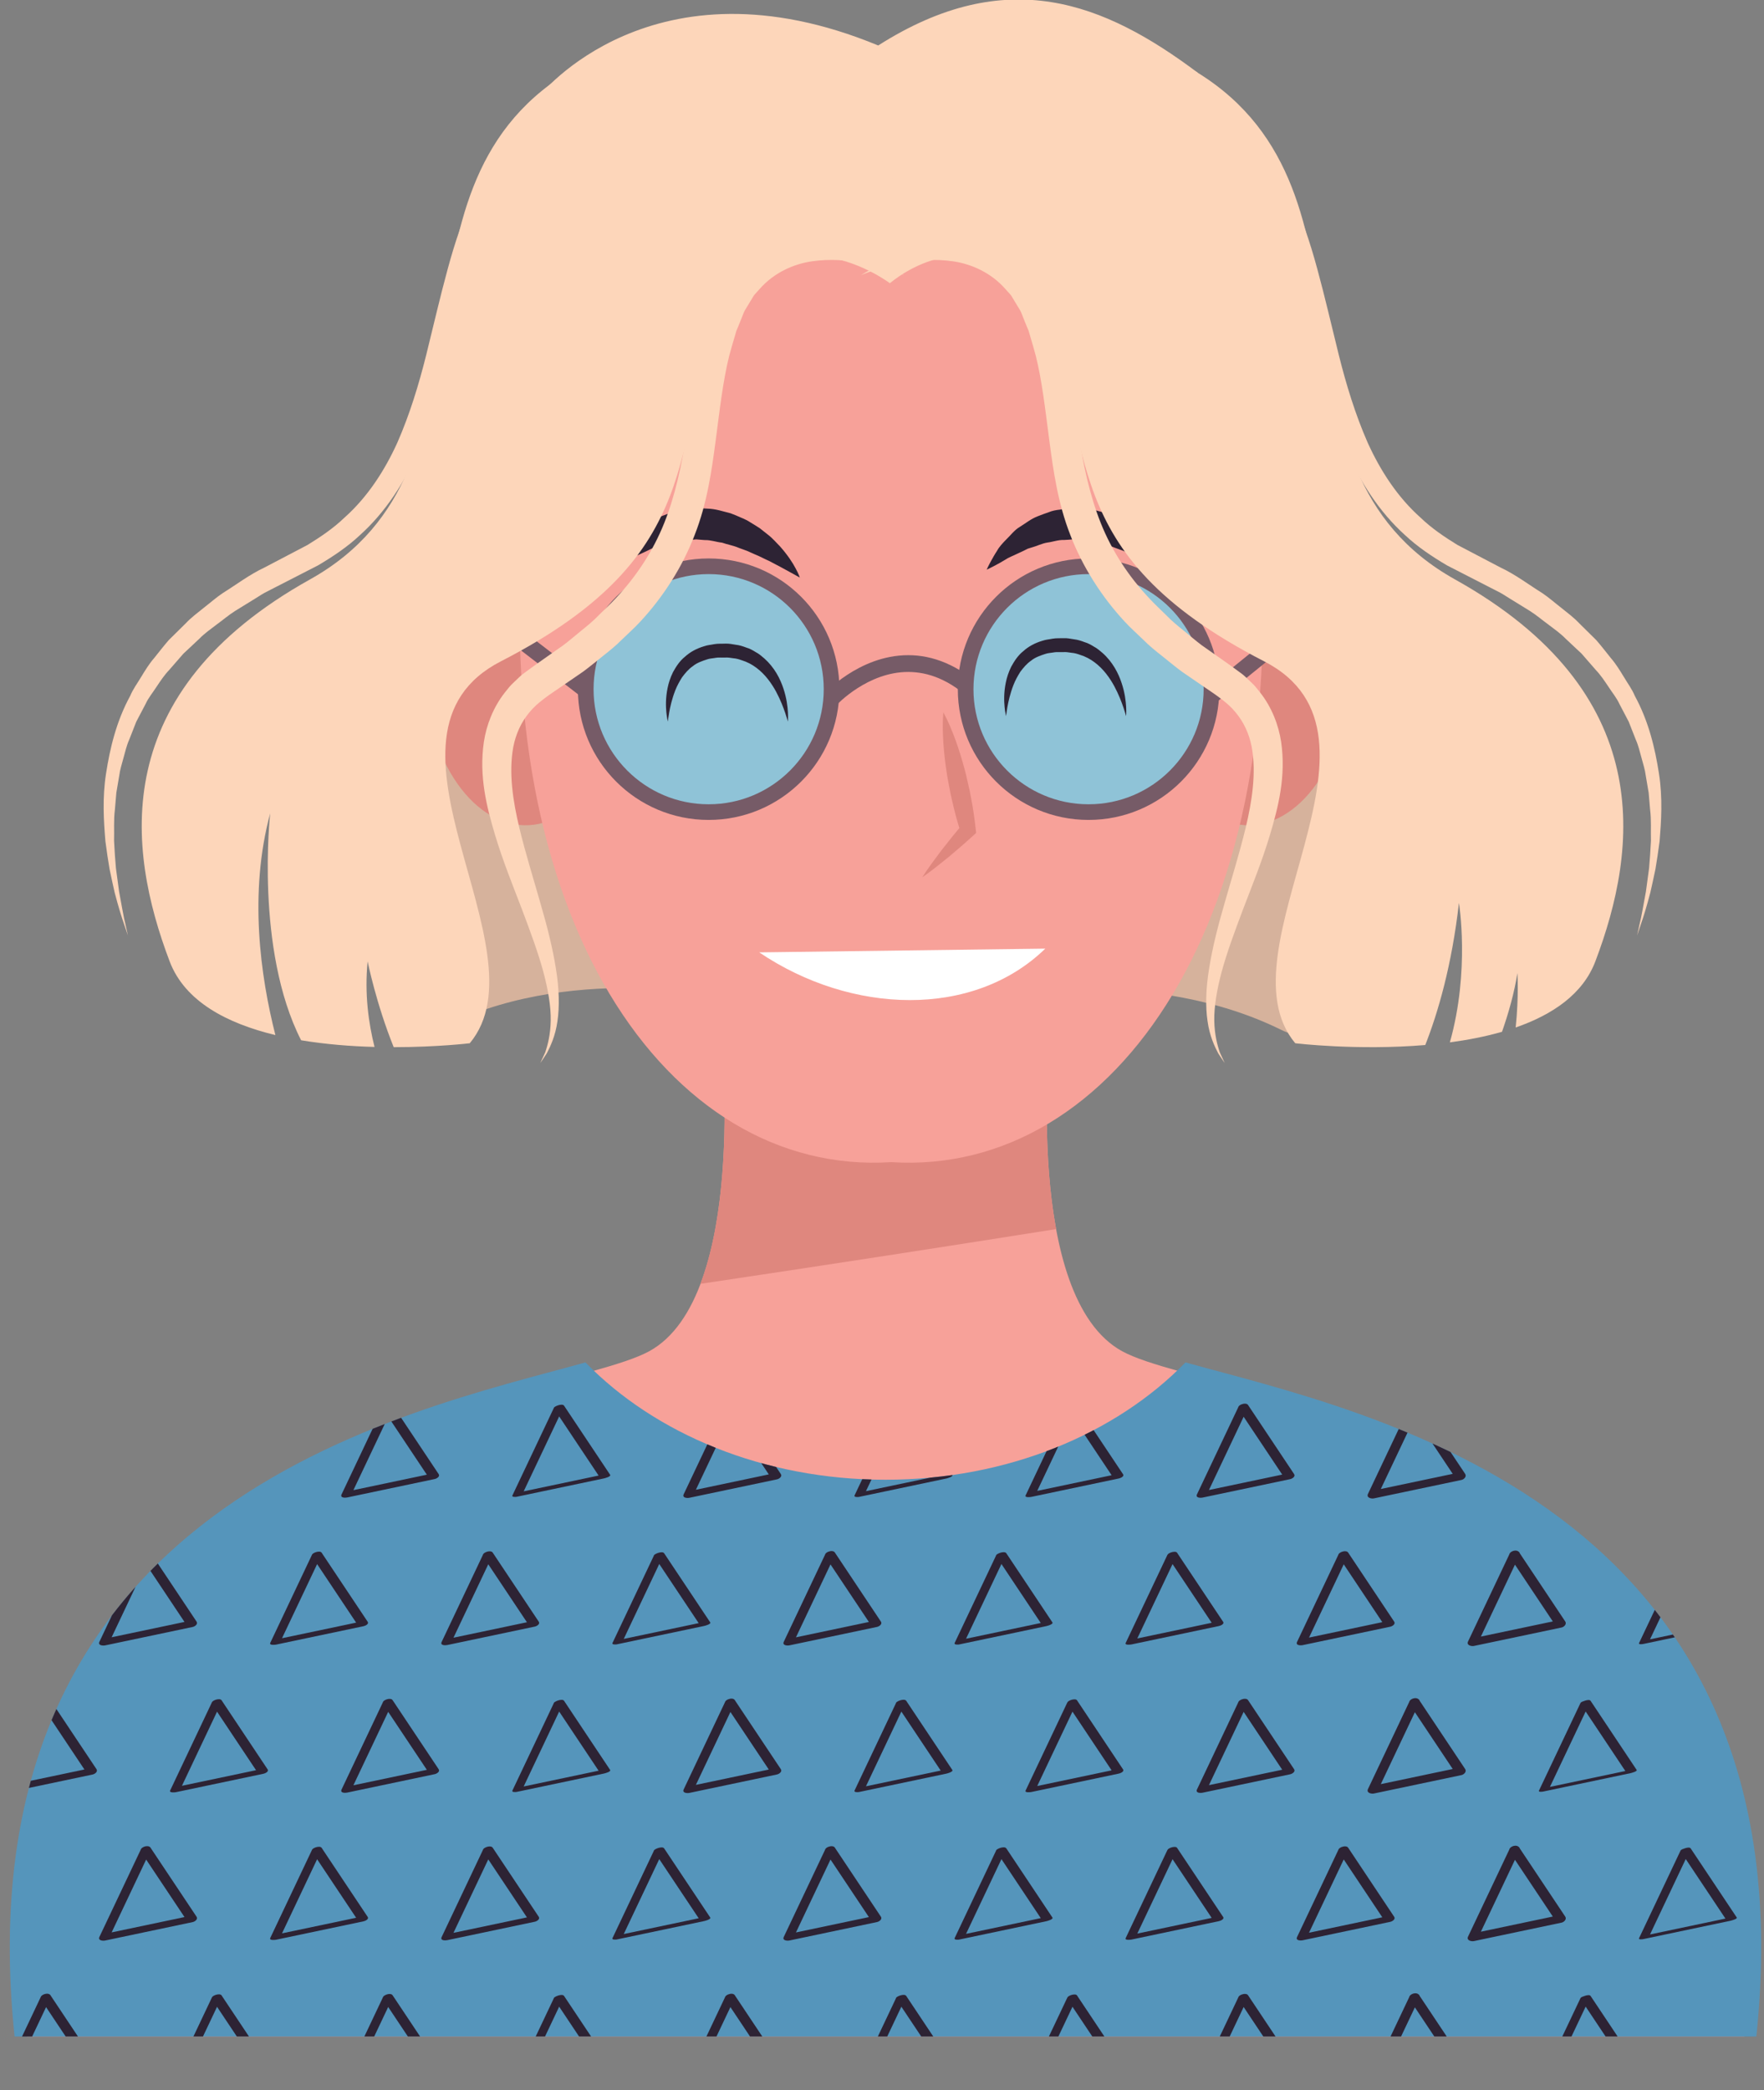 <?xml version="1.0" encoding="UTF-8" standalone="no"?>
<!DOCTYPE svg PUBLIC "-//W3C//DTD SVG 1.1//EN" "http://www.w3.org/Graphics/SVG/1.1/DTD/svg11.dtd">
<svg width="100%" height="100%" viewBox="0 0 838 993" version="1.1" xmlns="http://www.w3.org/2000/svg" xmlns:xlink="http://www.w3.org/1999/xlink" xml:space="preserve" xmlns:serif="http://www.serif.com/" style="fill-rule:evenodd;clip-rule:evenodd;stroke-linejoin:round;stroke-miterlimit:2;">
    <rect x="0" y="0" width="838" height="993" fill="#808080" stroke="none"/>
    <g transform="matrix(1.333,0,0,1.333,-2839.87,-1321.05)">
        <g transform="matrix(4.167,0,0,4.167,0,0)">
            <path d="M607.243,353.397C598.761,348.771 601.074,326.406 601.074,326.406L588.371,327.225L588.371,326.409L587.012,326.817L585.653,326.409L585.653,327.225L572.95,326.406C572.95,326.406 575.263,348.771 566.781,353.397C558.299,358.024 508.178,360.337 513.576,412L660.448,412C665.846,360.337 615.725,358.024 607.243,353.397Z" style="fill:rgb(247,161,153);fill-rule:nonzero;"/>
        </g>
        <g transform="matrix(4.167,0,0,4.167,0,0)">
            <path d="M571.169,347.628C581.315,346.116 591.455,344.555 601.588,342.947C600.163,335.236 601.074,326.406 601.074,326.406L588.371,327.225L588.371,326.409L587.012,326.817L585.653,326.409L585.653,327.225L572.95,326.406C572.95,326.406 574.289,339.401 571.169,347.628Z" style="fill:rgb(223,135,126);fill-rule:nonzero;"/>
        </g>
        <g transform="matrix(4.167,0,0,4.167,0,0)">
            <path d="M612.651,354.349C606.714,360.451 597.433,364.383 586.994,364.383C576.555,364.383 567.273,360.451 561.336,354.349C545.838,358.664 507.734,366.272 512.511,412L661.476,412C666.254,366.272 628.149,358.664 612.651,354.349Z" style="fill:rgb(85,149,187);fill-rule:nonzero;"/>
        </g>
        <g transform="matrix(4.167,0,0,4.167,0,0)">
            <clipPath id="_clip1">
                <path d="M612.652,354.349C606.714,360.451 597.433,364.383 586.994,364.383C576.555,364.383 567.273,360.451 561.336,354.349C545.838,358.664 507.734,366.272 512.511,412L661.476,412C666.254,366.272 628.149,358.664 612.652,354.349Z"/>
            </clipPath>
            <g clip-path="url(#_clip1)">
                <path d="M631.83,358.364C633.144,360.335 634.458,362.307 635.773,364.278C635.877,364.105 635.981,363.932 636.085,363.759C633.588,364.285 631.091,364.811 628.594,365.336C628.763,365.464 628.931,365.591 629.1,365.718C630.283,363.221 631.466,360.724 632.649,358.227C632.87,357.761 631.985,357.73 631.807,358.105C630.625,360.602 629.442,363.099 628.259,365.596C628.105,365.922 628.543,366.025 628.766,365.978C631.263,365.452 633.76,364.927 636.257,364.401C636.474,364.356 636.72,364.107 636.57,363.882C635.255,361.91 633.941,359.939 632.627,357.968C632.391,357.615 631.564,357.966 631.83,358.364Z" style="fill:rgb(45,35,52);fill-rule:nonzero;"/>
                <path d="M617.193,358.346C618.507,360.317 619.821,362.289 621.135,364.26C621.247,364.116 621.359,363.972 621.471,363.828C618.974,364.354 616.477,364.879 613.98,365.405C614.14,365.498 614.299,365.591 614.459,365.683C615.642,363.186 616.824,360.689 618.007,358.192C618.203,357.778 617.324,357.845 617.185,358.14C616.002,360.637 614.819,363.134 613.636,365.631C613.491,365.937 613.93,365.948 614.115,365.909C616.612,365.384 619.109,364.858 621.606,364.332C621.779,364.296 622.081,364.109 621.942,363.9C620.628,361.929 619.314,359.957 617.999,357.986C617.813,357.707 616.97,358.012 617.193,358.346Z" style="fill:rgb(45,35,52);fill-rule:nonzero;"/>
                <path d="M602.556,358.33C603.87,360.301 605.185,362.273 606.499,364.244C606.617,364.125 606.736,364.007 606.855,363.888C604.358,364.413 601.861,364.939 599.364,365.465C599.526,365.508 599.688,365.552 599.85,365.595C601.033,363.098 602.216,360.601 603.399,358.104C603.506,357.877 602.652,357.967 602.529,358.228C601.346,360.725 600.163,363.222 598.98,365.719C598.877,365.936 599.405,365.863 599.467,365.85C601.964,365.324 604.461,364.798 606.958,364.273C607.091,364.245 607.437,364.101 607.314,363.916C606,361.945 604.685,359.973 603.371,358.002C603.226,357.784 602.377,358.062 602.556,358.33Z" style="fill:rgb(45,35,52);fill-rule:nonzero;"/>
                <path d="M587.894,358.283C589.209,360.254 590.523,362.226 591.837,364.197C592.007,364.092 592.176,363.988 592.346,363.883C589.849,364.409 587.352,364.934 584.854,365.46C584.975,365.503 585.096,365.547 585.216,365.59C586.399,363.093 587.582,360.596 588.765,358.099C588.858,357.902 588.014,357.987 587.898,358.233C586.715,360.73 585.532,363.227 584.349,365.724C584.272,365.888 584.652,365.867 584.711,365.854C587.208,365.329 589.705,364.803 592.203,364.277C592.263,364.265 592.816,364.12 592.711,363.963C591.397,361.992 590.083,360.02 588.768,358.049C588.603,357.801 587.791,358.128 587.894,358.283Z" style="fill:rgb(45,35,52);fill-rule:nonzero;"/>
                <path d="M573.297,358.351C574.611,360.322 575.925,362.293 577.24,364.265C577.35,364.113 577.46,363.962 577.57,363.81C575.072,364.336 572.575,364.862 570.078,365.388C570.24,365.489 570.402,365.591 570.564,365.692C571.747,363.195 572.93,360.698 574.113,358.201C574.316,357.772 573.434,357.816 573.285,358.131C572.102,360.628 570.919,363.125 569.737,365.622C569.589,365.935 570.029,365.968 570.223,365.927C572.72,365.401 575.217,364.875 577.714,364.35C577.899,364.311 578.187,364.11 578.044,363.895C576.73,361.924 575.415,359.953 574.101,357.981C573.903,357.684 573.063,357.999 573.297,358.351Z" style="fill:rgb(45,35,52);fill-rule:nonzero;"/>
                <path d="M558.63,358.283C559.944,360.254 561.258,362.226 562.573,364.197C562.743,364.097 562.914,363.996 563.084,363.895C560.587,364.421 558.09,364.946 555.593,365.472C555.712,365.51 555.832,365.549 555.951,365.587C557.134,363.09 558.317,360.593 559.499,358.095C559.583,357.919 558.747,357.998 558.634,358.236C557.451,360.733 556.268,363.231 555.086,365.728C555.011,365.885 555.389,365.854 555.443,365.842C557.94,365.317 560.438,364.791 562.935,364.265C562.991,364.253 563.544,364.11 563.446,363.963C562.132,361.992 560.818,360.02 559.504,358.049C559.346,357.812 558.538,358.145 558.63,358.283Z" style="fill:rgb(45,35,52);fill-rule:nonzero;"/>
                <path d="M544.03,358.343C545.345,360.315 546.659,362.286 547.973,364.258C548.086,364.117 548.199,363.977 548.312,363.837C545.815,364.363 543.318,364.888 540.821,365.414C540.979,365.502 541.138,365.591 541.296,365.679C542.479,363.182 543.662,360.685 544.845,358.188C545.037,357.782 544.159,357.86 544.024,358.144C542.841,360.641 541.659,363.138 540.476,365.636C540.332,365.938 540.772,365.938 540.951,365.9C543.448,365.375 545.945,364.849 548.442,364.323C548.61,364.288 548.919,364.108 548.781,363.903C547.467,361.931 546.153,359.96 544.838,357.988C544.659,357.719 543.814,358.018 544.03,358.343Z" style="fill:rgb(45,35,52);fill-rule:nonzero;"/>
                <path d="M529.396,358.334C530.71,360.305 532.024,362.277 533.338,364.248C533.455,364.123 533.572,363.998 533.689,363.873C531.192,364.399 528.695,364.924 526.198,365.45C526.362,365.5 526.526,365.55 526.69,365.599C527.872,363.102 529.055,360.605 530.238,358.108C530.355,357.86 529.495,357.952 529.366,358.224C528.183,360.721 527,363.218 525.818,365.715C525.71,365.942 526.241,365.879 526.309,365.865C528.806,365.339 531.303,364.813 533.8,364.287C533.944,364.257 534.279,364.104 534.151,363.912C532.837,361.941 531.523,359.969 530.209,357.998C530.054,357.766 529.205,358.048 529.396,358.334Z" style="fill:rgb(45,35,52);fill-rule:nonzero;"/>
                <path d="M514.768,358.351C516.081,360.323 517.396,362.294 518.711,364.266C518.82,364.113 518.93,363.96 519.039,363.807C516.542,364.332 514.044,364.858 511.548,365.384C511.711,365.487 511.873,365.591 512.036,365.694C513.218,363.197 514.401,360.7 515.584,358.203C515.789,357.771 514.906,357.81 514.755,358.129C513.573,360.626 512.39,363.123 511.207,365.62C511.059,365.934 511.498,365.972 511.694,365.931C514.192,365.405 516.689,364.879 519.185,364.353C519.373,364.314 519.658,364.11 519.515,363.895C518.2,361.923 516.886,359.952 515.572,357.98C515.37,357.679 514.531,357.996 514.768,358.351Z" style="fill:rgb(45,35,52);fill-rule:nonzero;"/>
                <path d="M646.424,358.283C647.738,360.254 649.052,362.226 650.366,364.197C650.54,364.106 650.713,364.015 650.886,363.924C648.389,364.45 645.892,364.976 643.395,365.502C643.511,365.527 643.627,365.553 643.742,365.579C644.925,363.082 646.108,360.585 647.291,358.087C647.351,357.962 646.534,358.025 646.43,358.244C645.247,360.741 644.064,363.239 642.881,365.736C642.815,365.875 643.187,365.822 643.229,365.813C645.726,365.287 648.223,364.762 650.721,364.236C650.766,364.226 651.32,364.083 651.24,363.963C649.926,361.992 648.612,360.02 647.297,358.049C647.157,357.838 646.359,358.186 646.424,358.283Z" style="fill:rgb(45,35,52);fill-rule:nonzero;"/>
                <path d="M640.389,370.984C641.703,372.956 643.018,374.927 644.332,376.899C644.436,376.726 644.54,376.552 644.644,376.379C642.147,376.905 639.65,377.431 637.153,377.957C637.322,378.084 637.491,378.211 637.66,378.338C638.842,375.841 640.025,373.344 641.208,370.847C641.429,370.381 640.545,370.35 640.367,370.725C639.184,373.222 638.001,375.719 636.818,378.217C636.664,378.542 637.102,378.645 637.325,378.598C639.822,378.073 642.319,377.547 644.816,377.021C645.033,376.976 645.279,376.728 645.129,376.502C643.815,374.531 642.5,372.559 641.186,370.588C640.951,370.235 640.124,370.586 640.389,370.984Z" style="fill:rgb(45,35,52);fill-rule:nonzero;"/>
                <path d="M625.752,370.966C627.066,372.938 628.38,374.909 629.695,376.88C629.807,376.736 629.919,376.592 630.031,376.448C627.533,376.974 625.036,377.5 622.539,378.025C622.699,378.118 622.858,378.211 623.018,378.304C624.201,375.806 625.384,373.309 626.567,370.812C626.763,370.398 625.883,370.466 625.744,370.76C624.561,373.257 623.378,375.754 622.195,378.251C622.05,378.558 622.49,378.568 622.674,378.529C625.171,378.004 627.669,377.478 630.166,376.952C630.339,376.916 630.641,376.729 630.501,376.52C629.187,374.549 627.873,372.578 626.559,370.606C626.373,370.328 625.529,370.632 625.752,370.966Z" style="fill:rgb(45,35,52);fill-rule:nonzero;"/>
                <path d="M611.115,370.95C612.43,372.922 613.744,374.893 615.058,376.865C615.177,376.746 615.295,376.627 615.414,376.508C612.917,377.034 610.42,377.559 607.923,378.085C608.085,378.129 608.247,378.172 608.409,378.216C609.592,375.719 610.775,373.222 611.958,370.724C612.065,370.498 611.211,370.587 611.088,370.848C609.905,373.345 608.722,375.842 607.539,378.339C607.437,378.556 607.964,378.483 608.026,378.47C610.523,377.944 613.02,377.419 615.517,376.893C615.651,376.865 615.997,376.721 615.873,376.536C614.559,374.565 613.245,372.594 611.93,370.622C611.786,370.404 610.937,370.682 611.115,370.95Z" style="fill:rgb(45,35,52);fill-rule:nonzero;"/>
                <path d="M596.454,370.903C597.768,372.875 599.082,374.846 600.396,376.818C600.566,376.713 600.736,376.608 600.905,376.503C598.408,377.029 595.911,377.555 593.414,378.08C593.534,378.124 593.655,378.167 593.776,378.21C594.958,375.713 596.141,373.216 597.324,370.719C597.417,370.522 596.574,370.607 596.457,370.853C595.274,373.35 594.091,375.848 592.909,378.345C592.831,378.508 593.211,378.487 593.27,378.475C595.768,377.949 598.265,377.423 600.762,376.898C600.823,376.885 601.375,376.741 601.27,376.583C599.956,374.612 598.642,372.641 597.328,370.669C597.163,370.422 596.351,370.749 596.454,370.903Z" style="fill:rgb(45,35,52);fill-rule:nonzero;"/>
                <path d="M581.856,370.971C583.17,372.942 584.485,374.914 585.799,376.885C585.909,376.734 586.019,376.582 586.129,376.431C583.632,376.956 581.135,377.482 578.638,378.008C578.799,378.109 578.961,378.211 579.123,378.313C580.306,375.815 581.489,373.318 582.672,370.821C582.875,370.392 581.994,370.436 581.845,370.751C580.662,373.248 579.479,375.745 578.296,378.242C578.148,378.555 578.588,378.588 578.782,378.547C581.279,378.021 583.776,377.496 586.273,376.97C586.458,376.931 586.746,376.73 586.603,376.516C585.289,374.544 583.975,372.573 582.661,370.602C582.462,370.304 581.622,370.619 581.856,370.971Z" style="fill:rgb(45,35,52);fill-rule:nonzero;"/>
                <path d="M567.189,370.903C568.503,372.875 569.818,374.846 571.132,376.818C571.302,376.717 571.473,376.616 571.644,376.515C569.147,377.041 566.649,377.567 564.152,378.092C564.272,378.131 564.391,378.169 564.51,378.207C565.693,375.71 566.876,373.213 568.059,370.716C568.143,370.539 567.306,370.619 567.193,370.857C566.01,373.354 564.828,375.851 563.645,378.348C563.57,378.505 563.949,378.474 564.003,378.463C566.5,377.937 568.997,377.411 571.494,376.886C571.55,376.874 572.104,376.73 572.006,376.583C570.691,374.612 569.377,372.641 568.063,370.669C567.905,370.432 567.097,370.765 567.189,370.903Z" style="fill:rgb(45,35,52);fill-rule:nonzero;"/>
                <path d="M552.59,370.964C553.904,372.935 555.218,374.907 556.533,376.878C556.646,376.738 556.758,376.598 556.871,376.457C554.374,376.983 551.877,377.509 549.38,378.034C549.539,378.123 549.697,378.211 549.855,378.299C551.038,375.802 552.221,373.305 553.404,370.808C553.596,370.402 552.718,370.48 552.584,370.765C551.401,373.262 550.218,375.759 549.035,378.256C548.892,378.559 549.331,378.558 549.51,378.521C552.008,377.995 554.505,377.469 557.002,376.943C557.169,376.908 557.478,376.729 557.341,376.523C556.026,374.551 554.712,372.58 553.398,370.609C553.218,370.339 552.373,370.639 552.59,370.964Z" style="fill:rgb(45,35,52);fill-rule:nonzero;"/>
                <path d="M537.955,370.954C539.269,372.926 540.583,374.897 541.898,376.868C542.015,376.743 542.132,376.618 542.249,376.493C539.752,377.019 537.255,377.545 534.757,378.07C534.921,378.12 535.085,378.17 535.249,378.22C536.432,375.723 537.615,373.226 538.797,370.728C538.915,370.481 538.054,370.572 537.925,370.844C536.742,373.341 535.56,375.838 534.377,378.335C534.269,378.562 534.8,378.499 534.868,378.485C537.366,377.959 539.863,377.433 542.36,376.908C542.503,376.878 542.839,376.724 542.711,376.532C541.397,374.561 540.082,372.59 538.768,370.618C538.613,370.386 537.764,370.668 537.955,370.954Z" style="fill:rgb(45,35,52);fill-rule:nonzero;"/>
                <path d="M523.327,370.972C524.642,372.943 525.956,374.915 527.27,376.886C527.38,376.733 527.489,376.58 527.599,376.427C525.102,376.953 522.604,377.478 520.107,378.004C520.27,378.108 520.432,378.211 520.594,378.314C521.778,375.817 522.961,373.32 524.143,370.823C524.348,370.391 523.466,370.43 523.315,370.749C522.132,373.246 520.948,375.744 519.766,378.241C519.617,378.554 520.057,378.592 520.254,378.551C522.75,378.025 525.248,377.499 527.745,376.974C527.932,376.934 528.217,376.73 528.074,376.515C526.76,374.543 525.445,372.572 524.13,370.601C523.93,370.299 523.091,370.616 523.327,370.972Z" style="fill:rgb(45,35,52);fill-rule:nonzero;"/>
                <path d="M654.983,370.903C656.297,372.875 657.611,374.846 658.926,376.818C659.099,376.727 659.272,376.636 659.445,376.545C656.948,377.07 654.451,377.596 651.954,378.122C652.07,378.147 652.186,378.173 652.302,378.199C653.485,375.702 654.667,373.205 655.85,370.708C655.91,370.582 655.093,370.646 654.989,370.865C653.806,373.362 652.624,375.859 651.441,378.356C651.375,378.495 651.746,378.442 651.789,378.433C654.286,377.908 656.783,377.382 659.28,376.856C659.326,376.847 659.879,376.703 659.8,376.583C658.485,374.612 657.171,372.641 655.857,370.669C655.716,370.458 654.919,370.807 654.983,370.903Z" style="fill:rgb(45,35,52);fill-rule:nonzero;"/>
                <path d="M631.83,383.605C633.144,385.576 634.458,387.547 635.773,389.519C635.877,389.346 635.981,389.173 636.085,389C633.588,389.525 631.091,390.051 628.594,390.577C628.763,390.704 628.931,390.831 629.1,390.959C630.283,388.462 631.466,385.964 632.649,383.467C632.87,383.001 631.985,382.97 631.807,383.345C630.625,385.843 629.442,388.34 628.259,390.837C628.105,391.163 628.543,391.266 628.766,391.219C631.263,390.693 633.76,390.167 636.257,389.642C636.474,389.596 636.72,389.348 636.57,389.123C635.255,387.151 633.941,385.18 632.627,383.208C632.391,382.855 631.564,383.206 631.83,383.605Z" style="fill:rgb(45,35,52);fill-rule:nonzero;"/>
                <path d="M617.193,383.586C618.507,385.558 619.821,387.529 621.135,389.501C621.247,389.357 621.359,389.213 621.471,389.069C618.974,389.594 616.477,390.12 613.98,390.646C614.14,390.739 614.299,390.831 614.459,390.924C615.642,388.427 616.824,385.93 618.007,383.433C618.203,383.019 617.324,383.086 617.185,383.38C616.002,385.878 614.819,388.375 613.636,390.872C613.491,391.178 613.93,391.189 614.115,391.15C616.612,390.624 619.109,390.098 621.606,389.573C621.779,389.536 622.081,389.35 621.942,389.141C620.628,387.169 619.314,385.198 617.999,383.227C617.813,382.948 616.97,383.252 617.193,383.586Z" style="fill:rgb(45,35,52);fill-rule:nonzero;"/>
                <path d="M602.556,383.571C603.87,385.542 605.185,387.513 606.499,389.485C606.617,389.366 606.736,389.247 606.855,389.128C604.358,389.654 601.861,390.18 599.364,390.705C599.526,390.749 599.688,390.792 599.85,390.836C601.033,388.339 602.216,385.842 603.399,383.345C603.506,383.118 602.652,383.207 602.529,383.468C601.346,385.965 600.163,388.462 598.98,390.96C598.877,391.176 599.405,391.103 599.467,391.09C601.964,390.565 604.461,390.039 606.958,389.513C607.091,389.485 607.437,389.341 607.314,389.157C606,387.185 604.685,385.214 603.371,383.242C603.226,383.025 602.377,383.302 602.556,383.571Z" style="fill:rgb(45,35,52);fill-rule:nonzero;"/>
                <path d="M587.894,383.524C589.209,385.495 590.523,387.466 591.837,389.438C592.007,389.333 592.176,389.228 592.346,389.124C589.849,389.649 587.352,390.175 584.854,390.701C584.975,390.744 585.096,390.787 585.216,390.831C586.399,388.334 587.582,385.836 588.765,383.339C588.858,383.143 588.014,383.227 587.898,383.473C586.715,385.971 585.532,388.468 584.349,390.965C584.272,391.129 584.652,391.107 584.711,391.095C587.208,390.569 589.705,390.044 592.203,389.518C592.263,389.505 592.816,389.361 592.711,389.204C591.397,387.232 590.083,385.261 588.768,383.289C588.603,383.042 587.791,383.369 587.894,383.524Z" style="fill:rgb(45,35,52);fill-rule:nonzero;"/>
                <path d="M573.297,383.591C574.611,385.562 575.925,387.534 577.24,389.505C577.35,389.354 577.46,389.202 577.57,389.051C575.072,389.577 572.575,390.102 570.078,390.628C570.24,390.73 570.402,390.831 570.564,390.933C571.747,388.436 572.93,385.939 574.113,383.442C574.316,383.012 573.434,383.056 573.285,383.371C572.102,385.869 570.919,388.366 569.737,390.863C569.589,391.175 570.029,391.208 570.223,391.167C572.72,390.642 575.217,390.116 577.714,389.59C577.899,389.551 578.187,389.35 578.044,389.136C576.73,387.165 575.415,385.193 574.101,383.222C573.903,382.924 573.063,383.239 573.297,383.591Z" style="fill:rgb(45,35,52);fill-rule:nonzero;"/>
                <path d="M558.63,383.524C559.944,385.495 561.258,387.466 562.573,389.438C562.743,389.337 562.914,389.236 563.084,389.136C560.587,389.661 558.09,390.187 555.593,390.713C555.712,390.751 555.832,390.789 555.951,390.827C557.134,388.33 558.317,385.833 559.499,383.336C559.583,383.159 558.747,383.239 558.634,383.477C557.451,385.974 556.268,388.471 555.086,390.968C555.011,391.126 555.389,391.094 555.443,391.083C557.94,390.557 560.438,390.032 562.935,389.506C562.991,389.494 563.544,389.351 563.446,389.204C562.132,387.232 560.818,385.261 559.504,383.289C559.346,383.052 558.538,383.386 558.63,383.524Z" style="fill:rgb(45,35,52);fill-rule:nonzero;"/>
                <path d="M544.03,383.584C545.345,385.555 546.659,387.527 547.973,389.498C548.086,389.358 548.199,389.218 548.312,389.078C545.815,389.603 543.318,390.129 540.821,390.655C540.979,390.743 541.138,390.831 541.296,390.919C542.479,388.422 543.662,385.925 544.845,383.428C545.037,383.022 544.159,383.1 544.024,383.385C542.841,385.882 541.659,388.379 540.476,390.876C540.332,391.179 540.772,391.179 540.951,391.141C543.448,390.615 545.945,390.089 548.442,389.564C548.61,389.529 548.919,389.349 548.781,389.143C547.467,387.172 546.153,385.2 544.838,383.229C544.659,382.96 543.814,383.259 544.03,383.584Z" style="fill:rgb(45,35,52);fill-rule:nonzero;"/>
                <path d="M529.396,383.574C530.71,385.546 532.024,387.517 533.338,389.489C533.455,389.364 533.572,389.239 533.689,389.113C531.192,389.639 528.695,390.165 526.198,390.69C526.362,390.74 526.526,390.79 526.69,390.84C527.872,388.343 529.055,385.846 530.238,383.349C530.355,383.101 529.495,383.193 529.366,383.464C528.183,385.961 527,388.459 525.818,390.956C525.71,391.182 526.241,391.119 526.309,391.105C528.806,390.579 531.303,390.054 533.8,389.528C533.944,389.498 534.279,389.344 534.151,389.153C532.837,387.181 531.523,385.21 530.209,383.238C530.054,383.006 529.205,383.289 529.396,383.574Z" style="fill:rgb(45,35,52);fill-rule:nonzero;"/>
                <path d="M514.768,383.592C516.081,385.563 517.396,387.535 518.711,389.506C518.82,389.353 518.93,389.2 519.039,389.047C516.542,389.573 514.044,390.099 511.548,390.624C511.711,390.728 511.873,390.831 512.036,390.935C513.218,388.438 514.401,385.94 515.584,383.443C515.789,383.011 514.906,383.05 514.755,383.369C513.573,385.867 512.39,388.364 511.207,390.861C511.059,391.175 511.498,391.213 511.694,391.171C514.192,390.645 516.689,390.12 519.185,389.594C519.373,389.555 519.658,389.35 519.515,389.135C518.2,387.164 516.886,385.192 515.572,383.221C515.37,382.919 514.531,383.237 514.768,383.592Z" style="fill:rgb(45,35,52);fill-rule:nonzero;"/>
                <path d="M646.424,383.524C647.738,385.495 649.052,387.466 650.366,389.438C650.54,389.347 650.713,389.256 650.886,389.165C648.389,389.691 645.892,390.216 643.395,390.742C643.511,390.768 643.627,390.793 643.742,390.819C644.925,388.322 646.108,385.825 647.291,383.328C647.351,383.202 646.534,383.266 646.43,383.485C645.247,385.982 644.064,388.479 642.881,390.976C642.815,391.115 643.187,391.062 643.229,391.054C645.726,390.528 648.223,390.002 650.721,389.476C650.766,389.467 651.32,389.323 651.24,389.204C649.926,387.232 648.612,385.261 647.297,383.289C647.157,383.078 646.359,383.427 646.424,383.524Z" style="fill:rgb(45,35,52);fill-rule:nonzero;"/>
                <path d="M631.83,408.845C633.144,410.817 634.458,412.788 635.773,414.759C635.877,414.586 635.981,414.413 636.085,414.24C633.588,414.766 631.091,415.292 628.594,415.817C628.763,415.945 628.931,416.072 629.1,416.199C630.283,413.702 631.466,411.205 632.649,408.708C632.87,408.242 631.985,408.211 631.807,408.586C630.625,411.083 629.442,413.58 628.259,416.077C628.105,416.403 628.543,416.506 628.766,416.459C631.263,415.934 633.76,415.408 636.257,414.882C636.474,414.837 636.72,414.589 636.57,414.363C635.255,412.392 633.941,410.42 632.627,408.449C632.391,408.096 631.564,408.447 631.83,408.845Z" style="fill:rgb(45,35,52);fill-rule:nonzero;"/>
                <path d="M617.193,408.827C618.507,410.798 619.821,412.77 621.135,414.741C621.247,414.597 621.359,414.453 621.471,414.309C618.974,414.835 616.477,415.361 613.98,415.886C614.14,415.979 614.299,416.072 614.459,416.164C615.642,413.667 616.824,411.17 618.007,408.673C618.203,408.259 617.324,408.326 617.185,408.621C616.002,411.118 614.819,413.615 613.636,416.112C613.491,416.418 613.93,416.429 614.115,416.39C616.612,415.865 619.109,415.339 621.606,414.813C621.779,414.777 622.081,414.59 621.942,414.381C620.628,412.41 619.314,410.438 617.999,408.467C617.813,408.188 616.97,408.493 617.193,408.827Z" style="fill:rgb(45,35,52);fill-rule:nonzero;"/>
                <path d="M602.556,408.811C603.87,410.783 605.185,412.754 606.499,414.725C606.617,414.606 606.736,414.488 606.855,414.369C604.358,414.894 601.861,415.42 599.364,415.946C599.526,415.989 599.688,416.033 599.85,416.077C601.033,413.58 602.216,411.082 603.399,408.585C603.506,408.358 602.652,408.448 602.529,408.709C601.346,411.206 600.163,413.703 598.98,416.2C598.877,416.417 599.405,416.344 599.467,416.331C601.964,415.805 604.461,415.279 606.958,414.754C607.091,414.726 607.437,414.582 607.314,414.397C606,412.426 604.685,410.454 603.371,408.483C603.226,408.265 602.377,408.543 602.556,408.811Z" style="fill:rgb(45,35,52);fill-rule:nonzero;"/>
                <path d="M587.894,408.764C589.209,410.736 590.523,412.707 591.837,414.678C592.007,414.574 592.176,414.469 592.346,414.364C589.849,414.89 587.352,415.416 584.854,415.941C584.975,415.985 585.096,416.028 585.216,416.071C586.399,413.574 587.582,411.077 588.765,408.58C588.858,408.383 588.014,408.468 587.898,408.714C586.715,411.211 585.532,413.708 584.349,416.206C584.272,416.369 584.652,416.348 584.711,416.336C587.208,415.81 589.705,415.284 592.203,414.758C592.263,414.746 592.816,414.602 592.711,414.444C591.397,412.473 590.083,410.501 588.768,408.53C588.603,408.283 587.791,408.609 587.894,408.764Z" style="fill:rgb(45,35,52);fill-rule:nonzero;"/>
                <path d="M573.297,408.832C574.611,410.803 575.925,412.774 577.24,414.746C577.35,414.594 577.46,414.443 577.57,414.292C575.072,414.817 572.575,415.343 570.078,415.869C570.24,415.97 570.402,416.072 570.564,416.173C571.747,413.676 572.93,411.179 574.113,408.682C574.316,408.253 573.434,408.297 573.285,408.612C572.102,411.109 570.919,413.606 569.737,416.103C569.589,416.416 570.029,416.449 570.223,416.408C572.72,415.882 575.217,415.357 577.714,414.831C577.899,414.792 578.187,414.591 578.044,414.377C576.73,412.405 575.415,410.434 574.101,408.462C573.903,408.165 573.063,408.48 573.297,408.832Z" style="fill:rgb(45,35,52);fill-rule:nonzero;"/>
                <path d="M558.63,408.764C559.944,410.736 561.258,412.707 562.573,414.678C562.743,414.578 562.914,414.477 563.084,414.376C560.587,414.902 558.09,415.427 555.593,415.953C555.712,415.991 555.832,416.03 555.951,416.068C557.134,413.571 558.317,411.074 559.499,408.576C559.583,408.4 558.747,408.479 558.634,408.717C557.451,411.215 556.268,413.712 555.086,416.209C555.011,416.366 555.389,416.335 555.443,416.323C557.94,415.798 560.438,415.272 562.935,414.746C562.991,414.735 563.544,414.591 563.446,414.444C562.132,412.473 560.818,410.501 559.504,408.53C559.346,408.293 558.538,408.626 558.63,408.764Z" style="fill:rgb(45,35,52);fill-rule:nonzero;"/>
                <path d="M544.03,408.825C545.345,410.796 546.659,412.767 547.973,414.739C548.086,414.599 548.199,414.458 548.312,414.318C545.815,414.844 543.318,415.37 540.821,415.895C540.979,415.983 541.138,416.072 541.296,416.16C542.479,413.663 543.662,411.166 544.845,408.669C545.037,408.263 544.159,408.341 544.024,408.625C542.841,411.123 541.659,413.62 540.476,416.117C540.332,416.419 540.772,416.419 540.951,416.382C543.448,415.856 545.945,415.33 548.442,414.804C548.61,414.769 548.919,414.59 548.781,414.384C547.467,412.412 546.153,410.441 544.838,408.469C544.659,408.2 543.814,408.499 544.03,408.825Z" style="fill:rgb(45,35,52);fill-rule:nonzero;"/>
                <path d="M529.396,408.815C530.71,410.786 532.024,412.758 533.338,414.729C533.455,414.604 533.572,414.479 533.689,414.354C531.192,414.88 528.695,415.405 526.198,415.931C526.362,415.981 526.526,416.031 526.69,416.081C527.872,413.584 529.055,411.086 530.238,408.589C530.355,408.341 529.495,408.433 529.366,408.705C528.183,411.202 527,413.699 525.818,416.196C525.71,416.423 526.241,416.36 526.309,416.346C528.806,415.82 531.303,415.294 533.8,414.769C533.944,414.738 534.279,414.585 534.151,414.393C532.837,412.422 531.523,410.45 530.209,408.479C530.054,408.247 529.205,408.529 529.396,408.815Z" style="fill:rgb(45,35,52);fill-rule:nonzero;"/>
                <path d="M514.768,408.833C516.081,410.804 517.396,412.775 518.711,414.747C518.82,414.594 518.93,414.441 519.039,414.288C516.542,414.814 514.044,415.339 511.548,415.865C511.711,415.968 511.873,416.072 512.036,416.175C513.218,413.678 514.401,411.181 515.584,408.684C515.789,408.252 514.906,408.291 514.755,408.61C513.573,411.107 512.39,413.604 511.207,416.102C511.059,416.415 511.498,416.453 511.694,416.412C514.192,415.886 516.689,415.36 519.185,414.835C519.373,414.795 519.658,414.591 519.515,414.376C518.2,412.404 516.886,410.433 515.572,408.461C515.37,408.16 514.531,408.477 514.768,408.833Z" style="fill:rgb(45,35,52);fill-rule:nonzero;"/>
                <path d="M646.424,408.764C647.738,410.736 649.052,412.707 650.366,414.678C650.54,414.587 650.713,414.496 650.886,414.405C648.389,414.931 645.892,415.457 643.395,415.983C643.511,416.008 643.627,416.034 643.742,416.06C644.925,413.563 646.108,411.066 647.291,408.568C647.351,408.443 646.534,408.506 646.43,408.726C645.247,411.223 644.064,413.72 642.881,416.217C642.815,416.356 643.187,416.303 643.229,416.294C645.726,415.768 648.223,415.243 650.721,414.717C650.766,414.707 651.32,414.564 651.24,414.444C649.926,412.473 648.612,410.501 647.297,408.53C647.157,408.319 646.359,408.667 646.424,408.764Z" style="fill:rgb(45,35,52);fill-rule:nonzero;"/>
                <path d="M640.389,396.225C641.703,398.196 643.018,400.168 644.332,402.139C644.436,401.966 644.54,401.793 644.644,401.62C642.147,402.146 639.65,402.671 637.153,403.197C637.322,403.324 637.491,403.452 637.66,403.579C638.842,401.082 640.025,398.585 641.208,396.088C641.429,395.622 640.545,395.59 640.367,395.966C639.184,398.463 638.001,400.96 636.818,403.457C636.664,403.783 637.102,403.886 637.325,403.839C639.822,403.313 642.319,402.788 644.816,402.262C645.033,402.216 645.279,401.968 645.129,401.743C643.815,399.771 642.5,397.8 641.186,395.828C640.951,395.475 640.124,395.827 640.389,396.225Z" style="fill:rgb(45,35,52);fill-rule:nonzero;"/>
                <path d="M625.752,396.207C627.066,398.178 628.38,400.149 629.695,402.121C629.807,401.977 629.919,401.833 630.031,401.689C627.533,402.215 625.036,402.74 622.539,403.266C622.699,403.359 622.858,403.451 623.018,403.544C624.201,401.047 625.384,398.55 626.567,396.053C626.763,395.639 625.883,395.706 625.744,396.001C624.561,398.498 623.378,400.995 622.195,403.492C622.05,403.798 622.49,403.809 622.674,403.77C625.171,403.244 627.669,402.719 630.166,402.193C630.339,402.157 630.641,401.97 630.501,401.761C629.187,399.79 627.873,397.818 626.559,395.847C626.373,395.568 625.529,395.872 625.752,396.207Z" style="fill:rgb(45,35,52);fill-rule:nonzero;"/>
                <path d="M611.115,396.191C612.43,398.162 613.744,400.134 615.058,402.105C615.177,401.986 615.295,401.867 615.414,401.748C612.917,402.274 610.42,402.8 607.923,403.326C608.085,403.369 608.247,403.413 608.409,403.456C609.592,400.959 610.775,398.462 611.958,395.965C612.065,395.738 611.211,395.828 611.088,396.088C609.905,398.585 608.722,401.083 607.539,403.58C607.437,403.797 607.964,403.724 608.026,403.711C610.523,403.185 613.02,402.659 615.517,402.133C615.651,402.105 615.997,401.962 615.873,401.777C614.559,399.805 613.245,397.834 611.93,395.863C611.786,395.645 610.937,395.923 611.115,396.191Z" style="fill:rgb(45,35,52);fill-rule:nonzero;"/>
                <path d="M596.454,396.144C597.768,398.115 599.082,400.087 600.396,402.058C600.566,401.953 600.736,401.848 600.905,401.744C598.408,402.27 595.911,402.795 593.414,403.321C593.534,403.364 593.655,403.408 593.776,403.451C594.958,400.954 596.141,398.457 597.324,395.96C597.417,395.763 596.574,395.847 596.457,396.094C595.274,398.591 594.091,401.088 592.909,403.585C592.831,403.749 593.211,403.728 593.27,403.715C595.768,403.19 598.265,402.664 600.762,402.138C600.823,402.125 601.375,401.981 601.27,401.824C599.956,399.852 598.642,397.881 597.328,395.91C597.163,395.662 596.351,395.989 596.454,396.144Z" style="fill:rgb(45,35,52);fill-rule:nonzero;"/>
                <path d="M581.856,396.211C583.17,398.183 584.485,400.154 585.799,402.125C585.909,401.974 586.019,401.823 586.129,401.671C583.632,402.197 581.135,402.723 578.638,403.248C578.799,403.35 578.961,403.451 579.123,403.553C580.306,401.056 581.489,398.559 582.672,396.062C582.875,395.633 581.994,395.677 581.845,395.992C580.662,398.489 579.479,400.986 578.296,403.483C578.148,403.796 578.588,403.829 578.782,403.788C581.279,403.262 583.776,402.736 586.273,402.211C586.458,402.172 586.746,401.97 586.603,401.756C585.289,399.785 583.975,397.813 582.661,395.842C582.462,395.545 581.622,395.86 581.856,396.211Z" style="fill:rgb(45,35,52);fill-rule:nonzero;"/>
                <path d="M567.189,396.144C568.503,398.115 569.818,400.087 571.132,402.058C571.302,401.957 571.473,401.857 571.644,401.756C569.147,402.282 566.649,402.807 564.152,403.333C564.272,403.371 564.391,403.409 564.51,403.448C565.693,400.951 566.876,398.453 568.059,395.956C568.143,395.779 567.306,395.859 567.193,396.097C566.01,398.594 564.828,401.091 563.645,403.589C563.57,403.746 563.949,403.715 564.003,403.703C566.5,403.177 568.997,402.652 571.494,402.126C571.55,402.114 572.104,401.971 572.006,401.824C570.691,399.852 569.377,397.881 568.063,395.91C567.905,395.673 567.097,396.006 567.189,396.144Z" style="fill:rgb(45,35,52);fill-rule:nonzero;"/>
                <path d="M552.59,396.204C553.904,398.176 555.218,400.147 556.533,402.119C556.646,401.978 556.758,401.838 556.871,401.698C554.374,402.224 551.877,402.749 549.38,403.275C549.539,403.363 549.697,403.451 549.855,403.54C551.038,401.043 552.221,398.545 553.404,396.048C553.596,395.642 552.718,395.721 552.584,396.005C551.401,398.502 550.218,400.999 549.035,403.496C548.892,403.799 549.331,403.799 549.51,403.761C552.008,403.236 554.505,402.71 557.002,402.184C557.169,402.149 557.478,401.969 557.341,401.763C556.026,399.792 554.712,397.821 553.398,395.849C553.218,395.58 552.373,395.879 552.59,396.204Z" style="fill:rgb(45,35,52);fill-rule:nonzero;"/>
                <path d="M537.955,396.195C539.269,398.166 540.583,400.137 541.898,402.109C542.015,401.984 542.132,401.859 542.249,401.734C539.752,402.259 537.255,402.785 534.757,403.311C534.921,403.361 535.085,403.41 535.249,403.46C536.432,400.963 537.615,398.466 538.797,395.969C538.915,395.721 538.054,395.813 537.925,396.085C536.742,398.582 535.56,401.079 534.377,403.576C534.269,403.802 534.8,403.74 534.868,403.725C537.366,403.2 539.863,402.674 542.36,402.148C542.503,402.118 542.839,401.965 542.711,401.773C541.397,399.801 540.082,397.83 538.768,395.859C538.613,395.626 537.764,395.909 537.955,396.195Z" style="fill:rgb(45,35,52);fill-rule:nonzero;"/>
                <path d="M523.327,396.212C524.642,398.184 525.956,400.155 527.27,402.127C527.38,401.973 527.489,401.821 527.599,401.668C525.102,402.193 522.604,402.719 520.107,403.245C520.27,403.348 520.432,403.452 520.594,403.555C521.778,401.058 522.961,398.561 524.143,396.064C524.348,395.632 523.466,395.671 523.315,395.99C522.132,398.487 520.948,400.984 519.766,403.481C519.617,403.795 520.057,403.833 520.254,403.792C522.75,403.266 525.248,402.74 527.745,402.214C527.932,402.175 528.217,401.97 528.074,401.755C526.76,399.784 525.445,397.813 524.13,395.841C523.93,395.54 523.091,395.857 523.327,396.212Z" style="fill:rgb(45,35,52);fill-rule:nonzero;"/>
                <path d="M654.983,396.144C656.297,398.115 657.611,400.087 658.926,402.058C659.099,401.967 659.272,401.876 659.445,401.785C656.948,402.311 654.451,402.837 651.954,403.362C652.07,403.388 652.186,403.414 652.302,403.439C653.485,400.942 654.667,398.445 655.85,395.948C655.91,395.823 655.093,395.886 654.989,396.105C653.806,398.602 652.624,401.099 651.441,403.597C651.375,403.736 651.746,403.683 651.789,403.674C654.286,403.148 656.783,402.622 659.28,402.097C659.326,402.087 659.879,401.944 659.8,401.824C658.485,399.852 657.171,397.881 655.857,395.91C655.716,395.698 654.919,396.047 654.983,396.144Z" style="fill:rgb(45,35,52);fill-rule:nonzero;"/>
            </g>
        </g>
        <g transform="matrix(4.167,0,0,4.167,0,0)">
            <path d="M574.79,323.367C574.79,323.367 561.989,320.203 550.802,324.903C539.616,329.602 541.178,297.857 542.052,296.745C542.926,295.633 563.578,283.083 563.578,283.083L574.79,323.367Z" style="fill:rgb(214,178,156);fill-rule:nonzero;"/>
        </g>
        <g transform="matrix(4.167,0,0,4.167,0,0)">
            <path d="M596.944,322.927C596.944,322.927 609.911,320.53 620.798,325.887C631.685,331.243 632.014,299.461 631.208,298.299C630.402,297.137 610.534,283.381 610.534,283.381L596.944,322.927Z" style="fill:rgb(214,178,156);fill-rule:nonzero;"/>
        </g>
        <g transform="matrix(4.167,0,0,4.167,0,0)">
            <path d="M562.175,293.67C559.676,285.917 553.758,287.712 553.204,287.899C552.623,287.967 546.506,288.875 547.563,296.953C548.626,305.078 553.341,309.482 557.761,308.188C562.311,307.467 564.689,301.47 562.175,293.67Z" style="fill:rgb(223,135,126);fill-rule:nonzero;"/>
        </g>
        <g transform="matrix(4.167,0,0,4.167,0,0)">
            <path d="M612.077,293.67C614.576,285.917 620.494,287.712 621.048,287.899C621.629,287.967 627.746,288.875 626.689,296.953C625.626,305.078 620.912,309.482 616.491,308.188C611.941,307.467 609.563,301.47 612.077,293.67Z" style="fill:rgb(223,135,126);fill-rule:nonzero;"/>
        </g>
        <g transform="matrix(4.167,0,0,4.167,0,0)">
            <path d="M556.112,281.925C559.209,247.934 585.05,249.838 587.487,250.094C589.924,249.838 615.765,247.934 618.862,281.925C621.977,316.118 606.747,338.449 587.487,337.221C568.227,338.449 552.997,316.118 556.112,281.925Z" style="fill:rgb(247,161,153);fill-rule:nonzero;"/>
        </g>
        <g transform="matrix(4.167,0,0,4.167,0,0)">
            <path d="M552.041,290.545L560.915,297.375L582.51,298.451L582.738,298.199L582.741,298.195C582.797,298.134 583.495,297.391 584.609,296.68C585.723,295.966 587.239,295.295 588.938,295.297C590.606,295.303 592.492,295.912 594.538,297.898L594.742,298.097L614.621,298.44L623.092,291.57L622.189,290.456L614.123,296.997L595.051,296.668L595.039,297.385L595.539,296.871C593.288,294.667 590.98,293.857 588.938,293.863C586.791,293.865 584.984,294.719 583.716,295.55C582.446,296.384 581.701,297.208 581.673,297.238L582.205,297.718L582.241,297.002L561.435,295.965L552.916,289.409L552.042,290.545L552.041,290.545Z" style="fill:rgb(118,91,103);fill-rule:nonzero;"/>
        </g>
        <g transform="matrix(4.167,0,0,4.167,0,0)">
            <path d="M561.359,296.772C561.359,302.578 566.065,307.284 571.871,307.284C577.677,307.284 582.383,302.578 582.383,296.772C582.383,290.967 577.677,286.26 571.871,286.26C566.065,286.26 561.359,290.967 561.359,296.772Z" style="fill:rgb(143,195,215);fill-rule:nonzero;"/>
        </g>
        <g transform="matrix(4.167,0,0,4.167,0,0)">
            <path d="M562.028,296.772L560.689,296.772C560.69,302.948 565.695,307.953 571.871,307.954C578.046,307.953 583.052,302.948 583.052,296.772C583.052,290.597 578.046,285.591 571.871,285.591C565.695,285.591 560.69,290.597 560.689,296.772L562.028,296.772C562.028,294.052 563.129,291.596 564.911,289.812C566.694,288.03 569.151,286.93 571.871,286.929C574.591,286.93 577.047,288.03 578.831,289.812C580.613,291.596 581.713,294.052 581.714,296.772C581.713,299.493 580.613,301.949 578.831,303.732C577.047,305.515 574.591,306.615 571.871,306.615C569.151,306.615 566.694,305.515 564.911,303.732C563.129,301.949 562.028,299.493 562.028,296.772Z" style="fill:rgb(118,91,103);fill-rule:nonzero;"/>
        </g>
        <g transform="matrix(4.167,0,0,4.167,0,0)">
            <path d="M593.85,296.772C593.85,302.578 598.556,307.284 604.362,307.284C610.168,307.284 614.874,302.578 614.874,296.772C614.874,290.967 610.168,286.26 604.362,286.26C598.556,286.26 593.85,290.967 593.85,296.772Z" style="fill:rgb(143,195,215);fill-rule:nonzero;"/>
        </g>
        <g transform="matrix(4.167,0,0,4.167,0,0)">
            <path d="M594.519,296.772L593.181,296.772C593.181,302.948 598.186,307.953 604.362,307.954C610.538,307.953 615.543,302.948 615.543,296.772C615.543,290.597 610.538,285.591 604.362,285.591C598.186,285.591 593.181,290.597 593.181,296.772L594.519,296.772C594.52,294.052 595.62,291.596 597.402,289.812C599.185,288.03 601.642,286.93 604.362,286.929C607.082,286.93 609.539,288.03 611.322,289.812C613.104,291.596 614.205,294.052 614.205,296.772C614.205,299.493 613.104,301.949 611.322,303.732C609.539,305.515 607.082,306.615 604.362,306.615C601.642,306.615 599.185,305.515 597.402,303.732C595.62,301.949 594.52,299.493 594.519,296.772Z" style="fill:rgb(118,91,103);fill-rule:nonzero;"/>
        </g>
        <g transform="matrix(4.167,0,0,4.167,0,0)">
            <path d="M591.943,298.751C592.369,299.536 592.698,300.342 592.995,301.154C593.289,301.967 593.538,302.789 593.76,303.617C593.878,304.029 593.96,304.449 594.062,304.865C594.167,305.28 594.245,305.701 594.321,306.123C594.489,306.962 594.607,307.811 594.702,308.666L594.747,309.066L594.53,309.264C593.837,309.899 593.125,310.515 592.401,311.12C591.665,311.715 590.934,312.313 590.143,312.854C590.656,312.045 591.228,311.293 591.795,310.536C592.374,309.791 592.964,309.057 593.574,308.341L593.402,308.939C593.145,308.118 592.912,307.293 592.728,306.457C592.628,306.041 592.531,305.624 592.46,305.201C592.386,304.78 592.293,304.362 592.234,303.937C592.105,303.09 592.003,302.237 591.945,301.374C591.89,300.511 591.868,299.641 591.943,298.751Z" style="fill:rgb(223,135,126);fill-rule:nonzero;"/>
        </g>
        <g transform="matrix(4.167,0,0,4.167,0,0)">
            <path d="M600.661,318.96C594.509,324.941 584.088,324.609 576.195,319.28" style="fill:white;fill-rule:nonzero;"/>
        </g>
        <g transform="matrix(4.167,0,0,4.167,0,0)">
            <path d="M611.856,287.226C611.856,287.226 611.587,287.077 611.116,286.816C610.887,286.691 610.609,286.539 610.291,286.364C609.979,286.199 609.627,286.013 609.242,285.81C608.845,285.64 608.448,285.411 608.004,285.237C607.789,285.141 607.568,285.043 607.342,284.942C607.115,284.859 606.882,284.775 606.645,284.688C606.185,284.484 605.683,284.409 605.205,284.24C604.71,284.189 604.223,284.001 603.728,284.02L602.991,283.96C602.749,283.989 602.506,283.997 602.263,284.011C601.771,283.99 601.314,284.173 600.839,284.232C600.366,284.307 599.941,284.536 599.496,284.653L599.167,284.755L598.868,284.906C598.665,285.002 598.468,285.093 598.279,285.182C597.904,285.368 597.519,285.502 597.229,285.704C596.931,285.891 596.648,286.038 596.415,286.166C595.948,286.418 595.649,286.551 595.649,286.551C595.649,286.551 595.767,286.266 596.031,285.791C596.164,285.554 596.324,285.258 596.535,284.938C596.721,284.594 597.016,284.28 597.351,283.939C597.697,283.614 598.009,283.164 598.499,282.88C598.977,282.588 599.45,282.192 600.044,281.972C600.337,281.853 600.643,281.747 600.954,281.637C601.259,281.507 601.588,281.451 601.925,281.412C602.26,281.366 602.599,281.314 602.941,281.283C603.281,281.287 603.624,281.311 603.966,281.33C604.66,281.344 605.301,281.574 605.944,281.731C606.253,281.842 606.548,281.976 606.841,282.103C607.138,282.223 607.417,282.361 607.672,282.532C607.932,282.692 608.189,282.842 608.431,283.005C608.657,283.184 608.879,283.359 609.095,283.53C609.532,283.86 609.864,284.265 610.195,284.595C610.817,285.304 611.246,285.957 611.499,286.443C611.762,286.923 611.856,287.226 611.856,287.226Z" style="fill:rgb(45,35,52);fill-rule:nonzero;"/>
        </g>
        <g transform="matrix(4.167,0,0,4.167,0,0)">
            <path d="M579.667,287.226C579.667,287.226 579.398,287.077 578.927,286.816C578.698,286.691 578.42,286.539 578.102,286.364C577.79,286.199 577.438,286.013 577.053,285.81C576.656,285.64 576.26,285.411 575.815,285.237C575.6,285.141 575.379,285.043 575.154,284.942C574.926,284.859 574.693,284.775 574.456,284.688C573.996,284.484 573.494,284.409 573.016,284.24C572.521,284.189 572.034,284.001 571.539,284.02L570.802,283.96C570.56,283.989 570.317,283.997 570.075,284.011C569.582,283.99 569.125,284.173 568.65,284.232C568.177,284.307 567.752,284.536 567.307,284.653L566.979,284.755L566.679,284.906C566.476,285.002 566.279,285.093 566.09,285.182C565.715,285.368 565.33,285.502 565.041,285.704C564.742,285.891 564.459,286.038 564.227,286.166C563.76,286.418 563.46,286.551 563.46,286.551C563.46,286.551 563.579,286.266 563.842,285.791C563.975,285.554 564.135,285.258 564.346,284.938C564.532,284.594 564.827,284.28 565.162,283.939C565.508,283.614 565.82,283.164 566.31,282.88C566.788,282.588 567.261,282.192 567.855,281.972C568.148,281.853 568.454,281.747 568.765,281.637C569.07,281.507 569.399,281.451 569.736,281.412C570.071,281.366 570.411,281.314 570.752,281.283C571.093,281.287 571.435,281.311 571.777,281.33C572.471,281.344 573.112,281.574 573.755,281.731C574.064,281.842 574.359,281.976 574.652,282.103C574.949,282.223 575.229,282.361 575.483,282.532C575.743,282.692 576,282.842 576.242,283.005C576.469,283.184 576.69,283.359 576.906,283.53C577.344,283.86 577.675,284.265 578.006,284.595C578.628,285.304 579.057,285.957 579.31,286.443C579.573,286.923 579.667,287.226 579.667,287.226Z" style="fill:rgb(45,35,52);fill-rule:nonzero;"/>
        </g>
        <g transform="matrix(4.167,0,0,4.167,0,0)">
            <path d="M578.646,299.543C578.646,299.543 578.576,299.267 578.419,298.805C578.262,298.344 578.018,297.693 577.637,296.981C577.251,296.275 576.712,295.507 575.961,294.947C575.59,294.664 575.165,294.439 574.704,294.299C574.477,294.219 574.245,294.144 573.994,294.128C573.749,294.095 573.507,294.043 573.249,294.069C573.011,294.078 572.708,294.048 572.523,294.082C572.263,294.132 571.937,294.145 571.736,294.224C571.33,294.356 570.867,294.511 570.518,294.802C570.145,295.058 569.856,295.409 569.596,295.757C569.362,296.126 569.162,296.502 569.015,296.875C568.725,297.62 568.578,298.3 568.492,298.779C568.407,299.259 568.382,299.543 568.382,299.543C568.382,299.543 568.306,299.269 568.255,298.771C568.208,298.275 568.179,297.548 568.357,296.68C568.443,296.246 568.592,295.78 568.825,295.309C569.079,294.852 569.386,294.357 569.857,293.984C570.299,293.582 570.85,293.287 571.49,293.097C571.808,292.988 572.047,292.985 572.332,292.923C572.696,292.86 572.958,292.892 573.277,292.875C573.581,292.858 573.89,292.922 574.195,292.972C574.503,293.005 574.799,293.103 575.089,293.213C575.389,293.296 575.655,293.451 575.914,293.611C576.185,293.749 576.404,293.953 576.629,294.139C577.505,294.916 577.992,295.886 578.264,296.712C578.543,297.544 578.622,298.264 578.651,298.761C578.676,299.26 578.646,299.543 578.646,299.543Z" style="fill:rgb(45,35,52);fill-rule:nonzero;"/>
        </g>
        <g transform="matrix(4.167,0,0,4.167,0,0)">
            <path d="M607.572,299.077C607.572,299.077 607.502,298.8 607.345,298.338C607.188,297.877 606.944,297.227 606.563,296.515C606.177,295.809 605.638,295.041 604.886,294.481C604.516,294.198 604.091,293.973 603.63,293.832C603.403,293.752 603.171,293.678 602.92,293.661C602.675,293.629 602.432,293.577 602.175,293.602C601.937,293.612 601.633,293.581 601.449,293.616C601.189,293.665 600.863,293.678 600.662,293.757C600.256,293.89 599.793,294.044 599.444,294.335C599.07,294.591 598.782,294.942 598.522,295.291C598.288,295.659 598.088,296.036 597.941,296.408C597.651,297.154 597.504,297.834 597.418,298.312C597.333,298.793 597.308,299.077 597.308,299.077C597.308,299.077 597.232,298.802 597.181,298.304C597.134,297.808 597.105,297.082 597.283,296.214C597.369,295.78 597.518,295.313 597.751,294.842C598.005,294.386 598.312,293.89 598.783,293.517C599.225,293.115 599.776,292.82 600.416,292.63C600.734,292.522 600.973,292.518 601.258,292.457C601.622,292.393 601.883,292.425 602.203,292.409C602.507,292.391 602.815,292.455 603.12,292.505C603.429,292.539 603.724,292.636 604.015,292.746C604.314,292.829 604.581,292.984 604.84,293.144C605.111,293.283 605.33,293.487 605.555,293.672C606.431,294.45 606.918,295.419 607.19,296.245C607.469,297.077 607.548,297.797 607.577,298.294C607.602,298.794 607.572,299.077 607.572,299.077Z" style="fill:rgb(45,35,52);fill-rule:nonzero;"/>
        </g>
        <g transform="matrix(4.167,0,0,4.167,0,0)">
            <path d="M557.372,246.053C557.372,246.053 567.039,233.719 586.372,241.719C597.372,234.719 605.705,238.053 613.705,244.053L588.039,257.053L557.372,246.053Z" style="fill:rgb(253,214,186);fill-rule:nonzero;"/>
        </g>
        <g transform="matrix(4.167,0,0,4.167,0,0)">
            <path d="M522.203,317.837C522.203,317.837 522.091,317.506 521.882,316.885C521.662,316.267 521.379,315.349 521.068,314.156C520.925,313.558 520.794,312.891 520.635,312.164C520.508,311.433 520.392,310.636 520.279,309.781C520.138,308.067 520.003,306.096 520.336,303.965C520.664,301.854 521.205,299.526 522.404,297.333C522.641,296.753 523.028,296.25 523.351,295.699C523.685,295.154 524.021,294.599 524.451,294.106C524.86,293.599 525.262,293.071 525.699,292.57C526.172,292.103 526.65,291.631 527.132,291.156C527.596,290.658 528.142,290.253 528.676,289.823C529.218,289.406 529.736,288.941 530.31,288.556C531.48,287.827 532.605,286.965 533.879,286.368C535.1,285.728 536.331,285.083 537.567,284.435C538.661,283.761 539.758,283.027 540.715,282.107C542.691,280.351 544.158,278.085 545.251,275.676C546.315,273.246 547.088,270.698 547.717,268.18C548.342,265.659 548.91,263.185 549.549,260.848C550.179,258.51 550.929,256.316 551.833,254.379C552.722,252.434 553.8,250.771 554.911,249.438C556.044,248.118 557.181,247.12 558.174,246.387C559.175,245.664 560.015,245.179 560.607,244.894C561.191,244.597 561.503,244.437 561.503,244.437C561.503,244.437 561.21,244.629 560.662,244.988C560.103,245.325 559.345,245.917 558.418,246.69C557.505,247.485 556.483,248.543 555.5,249.894C554.541,251.263 553.647,252.925 552.888,254.832C552.134,256.743 551.532,258.898 550.997,261.213C550.499,263.558 549.973,266.031 549.43,268.59C548.839,271.158 548.158,273.848 547.016,276.459C545.867,279.055 544.265,281.598 542.065,283.58C540.997,284.589 539.757,285.416 538.474,286.177C537.241,286.81 536.013,287.441 534.794,288.066L533.899,288.525C533.607,288.686 533.334,288.877 533.05,289.046C532.485,289.394 531.924,289.74 531.365,290.084C530.812,290.435 530.32,290.859 529.799,291.238C529.286,291.629 528.758,291.997 528.318,292.451C527.857,292.883 527.399,293.312 526.946,293.737C526.539,294.204 526.137,294.666 525.738,295.124C525.316,295.566 524.987,296.066 524.657,296.558C524.338,297.056 523.952,297.51 523.714,298.038C523.445,298.55 523.18,299.056 522.918,299.553C522.713,300.077 522.51,300.593 522.31,301.101C522.083,301.601 521.974,302.13 521.828,302.637C521.693,303.148 521.526,303.644 521.464,304.151C521.379,304.655 521.294,305.149 521.213,305.631C521.172,306.12 521.13,306.597 521.091,307.063C520.972,307.995 521.046,308.89 521.018,309.73C521.06,310.568 521.112,311.357 521.179,312.084C521.276,312.809 521.367,313.476 521.448,314.077C521.672,315.269 521.825,316.22 521.986,316.856C522.128,317.496 522.203,317.837 522.203,317.837Z" style="fill:rgb(253,214,186);fill-rule:nonzero;"/>
        </g>
        <g transform="matrix(4.167,0,0,4.167,0,0)">
            <path d="M588.58,261.364C588.58,261.364 588.262,261.217 587.646,261.01C587.029,260.804 586.117,260.519 584.938,260.303C583.764,260.094 582.305,259.947 580.718,260.176C579.137,260.405 577.464,261.141 576.222,262.554C576.066,262.728 575.909,262.904 575.75,263.082C575.624,263.29 575.497,263.5 575.369,263.712C575.241,263.923 575.112,264.135 574.982,264.349C574.854,264.565 574.783,264.823 574.679,265.06C574.582,265.301 574.483,265.543 574.384,265.788L574.244,266.118L574.122,266.535C573.964,267.09 573.783,267.662 573.637,268.227C573.093,270.391 572.819,272.883 572.477,275.463C572.136,278.048 571.745,280.861 570.675,283.585C569.632,286.306 567.999,288.87 566.006,291.013C565.511,291.551 564.963,292.03 564.443,292.539C563.93,293.059 563.368,293.51 562.804,293.954C562.241,294.397 561.694,294.866 561.119,295.283C560.535,295.684 559.952,296.084 559.372,296.482C558.131,297.328 557.213,297.925 556.537,298.759C555.825,299.606 555.373,300.62 555.16,301.726C554.755,303.953 555.144,306.39 555.682,308.639C556.232,310.9 556.91,313.054 557.481,315.068C558.07,317.079 558.542,318.968 558.809,320.68C559.09,322.389 559.124,323.93 558.938,325.172C558.767,326.422 558.334,327.325 558.033,327.905C557.675,328.462 557.474,328.742 557.474,328.742C557.474,328.742 557.619,328.427 557.891,327.838C558.102,327.226 558.344,326.312 558.363,325.126C558.385,323.941 558.153,322.511 557.723,320.91C557.287,319.307 556.635,317.537 555.902,315.595C555.162,313.653 554.299,311.556 553.593,309.206C552.901,306.876 552.214,304.239 552.645,301.289C552.863,299.831 553.453,298.321 554.424,297.078C554.669,296.77 554.902,296.457 555.22,296.175C555.509,295.905 555.847,295.555 556.099,295.388L556.985,294.74L557.798,294.166C558.341,293.784 558.887,293.4 559.434,293.016C559.969,292.617 560.465,292.177 560.985,291.759C561.505,291.341 562.021,290.918 562.476,290.44C562.942,289.973 563.438,289.527 563.881,289.043C565.696,287.134 567.122,284.94 568.07,282.566C569.02,280.189 569.546,277.649 569.958,275.088C570.374,272.516 570.812,270.006 571.583,267.571C571.772,266.99 571.981,266.449 572.174,265.899L572.321,265.49C572.41,265.279 572.462,265.191 572.534,265.037C572.671,264.761 572.807,264.488 572.941,264.217C573.086,263.951 573.193,263.674 573.365,263.426C573.542,263.182 573.718,262.939 573.891,262.699C574.066,262.463 574.24,262.227 574.411,261.995C574.623,261.792 574.833,261.59 575.041,261.391C576.701,259.773 578.847,259.129 580.614,259.077C582.406,259 583.903,259.379 585.08,259.747C586.265,260.114 587.123,260.573 587.708,260.865C588.289,261.17 588.58,261.364 588.58,261.364Z" style="fill:rgb(253,214,186);fill-rule:nonzero;"/>
        </g>
        <g transform="matrix(4.167,0,0,4.167,0,0)">
            <path d="M559.773,244.053C543.107,254.386 555.107,277.719 537.773,287.386C520.44,297.053 522.107,310.386 525.773,320.053C527.076,323.487 530.695,325.36 534.816,326.353C533.542,321.344 532.527,314.214 534.372,307.386C534.372,307.386 533.055,319.028 537.016,326.798C539.138,327.15 541.305,327.315 543.295,327.368C542.786,325.347 542.429,322.819 542.705,320.053C542.705,320.053 543.425,323.647 544.935,327.388C548.669,327.386 551.44,327.053 551.44,327.053C558.107,319.053 541.773,300.719 554.107,294.386C572.313,285.037 568.107,275.719 573.107,265.386C578.107,255.053 587.372,262.053 587.372,262.053C589.039,242.386 576.44,233.719 559.773,244.053Z" style="fill:rgb(253,214,186);fill-rule:nonzero;"/>
        </g>
        <g transform="matrix(4.167,0,0,4.167,0,0)">
            <path d="M651.276,317.837C651.276,317.837 651.351,317.496 651.492,316.856C651.654,316.22 651.807,315.269 652.031,314.077C652.112,313.476 652.202,312.809 652.3,312.084C652.367,311.357 652.417,310.568 652.461,309.73C652.432,308.89 652.506,307.995 652.387,307.063C652.348,306.597 652.307,306.12 652.265,305.631C652.183,305.149 652.1,304.655 652.014,304.151C651.953,303.644 651.786,303.148 651.651,302.637C651.503,302.13 651.395,301.601 651.168,301.101C650.969,300.593 650.766,300.077 650.56,299.553C650.299,299.056 650.034,298.55 649.765,298.038C649.527,297.51 649.141,297.056 648.822,296.558C648.492,296.066 648.162,295.566 647.74,295.124C647.342,294.666 646.939,294.204 646.533,293.737C646.08,293.312 645.622,292.883 645.161,292.451C644.72,291.997 644.192,291.629 643.68,291.238C643.158,290.859 642.667,290.435 642.113,290.084C641.555,289.74 640.993,289.394 640.429,289.046C640.144,288.877 639.872,288.686 639.58,288.525L638.685,288.066C637.466,287.441 636.237,286.81 635.004,286.177C633.721,285.416 632.482,284.589 631.413,283.58C629.214,281.598 627.611,279.055 626.462,276.459C625.32,273.848 624.639,271.158 624.049,268.59C623.505,266.031 622.98,263.558 622.482,261.213C621.947,258.898 621.345,256.743 620.591,254.832C619.832,252.925 618.937,251.263 617.978,249.894C616.996,248.543 615.974,247.485 615.061,246.69C614.134,245.917 613.375,245.325 612.816,244.988C612.268,244.629 611.976,244.437 611.976,244.437C611.976,244.437 612.287,244.597 612.871,244.894C613.464,245.179 614.303,245.664 615.304,246.387C616.298,247.12 617.435,248.118 618.567,249.438C619.678,250.771 620.757,252.434 621.646,254.379C622.55,256.316 623.3,258.51 623.929,260.848C624.568,263.185 625.137,265.659 625.762,268.18C626.391,270.698 627.164,273.246 628.228,275.676C629.32,278.085 630.787,280.351 632.763,282.107C633.72,283.027 634.817,283.761 635.911,284.435C637.147,285.083 638.379,285.728 639.6,286.368C640.873,286.965 641.998,287.827 643.169,288.556C643.743,288.941 644.261,289.406 644.803,289.823C645.336,290.253 645.883,290.658 646.347,291.156C646.828,291.631 647.306,292.103 647.779,292.57C648.217,293.071 648.619,293.599 649.028,294.106C649.457,294.599 649.794,295.154 650.128,295.699C650.451,296.25 650.837,296.753 651.075,297.333C652.273,299.526 652.815,301.854 653.142,303.965C653.476,306.096 653.339,308.067 653.199,309.781C653.087,310.636 652.97,311.433 652.844,312.164C652.685,312.891 652.554,313.558 652.41,314.156C652.099,315.349 651.816,316.267 651.596,316.885C651.387,317.506 651.276,317.837 651.276,317.837Z" style="fill:rgb(253,214,186);fill-rule:nonzero;"/>
        </g>
        <g transform="matrix(4.167,0,0,4.167,0,0)">
            <path d="M584.899,261.364C584.899,261.364 585.189,261.17 585.771,260.865C586.355,260.573 587.214,260.114 588.398,259.747C589.576,259.379 591.072,259 592.865,259.077C594.632,259.129 596.778,259.773 598.438,261.391C598.646,261.59 598.855,261.792 599.067,261.995C599.239,262.227 599.412,262.463 599.587,262.699C599.761,262.939 599.936,263.182 600.113,263.426C600.285,263.674 600.393,263.951 600.537,264.217C600.672,264.488 600.808,264.761 600.945,265.037C601.017,265.191 601.068,265.279 601.158,265.49L601.305,265.899C601.498,266.449 601.707,266.99 601.896,267.571C602.666,270.006 603.104,272.516 603.521,275.088C603.932,277.649 604.459,280.189 605.408,282.566C606.357,284.94 607.782,287.134 609.597,289.043C610.041,289.527 610.537,289.973 611.002,290.44C611.457,290.918 611.974,291.341 612.494,291.759C613.013,292.177 613.51,292.617 614.044,293.016C614.592,293.4 615.137,293.784 615.68,294.166L616.494,294.74L617.379,295.388C617.632,295.555 617.969,295.905 618.259,296.175C618.576,296.457 618.81,296.77 619.054,297.078C620.026,298.321 620.616,299.831 620.834,301.289C621.264,304.239 620.577,306.876 619.885,309.206C619.18,311.556 618.316,313.653 617.576,315.596C616.843,317.537 616.192,319.307 615.755,320.91C615.326,322.511 615.093,323.941 615.115,325.126C615.135,326.312 615.376,327.226 615.588,327.838C615.86,328.427 616.005,328.742 616.005,328.742C616.005,328.742 615.803,328.462 615.445,327.905C615.144,327.325 614.711,326.422 614.54,325.172C614.354,323.93 614.389,322.389 614.67,320.68C614.937,318.968 615.409,317.079 615.997,315.068C616.568,313.054 617.246,310.9 617.796,308.639C618.334,306.39 618.723,303.953 618.318,301.726C618.106,300.62 617.653,299.606 616.941,298.759C616.266,297.925 615.347,297.328 614.106,296.482C613.526,296.084 612.944,295.684 612.359,295.283C611.785,294.866 611.238,294.397 610.674,293.954C610.11,293.51 609.549,293.059 609.036,292.539C608.516,292.03 607.968,291.551 607.472,291.013C605.479,288.87 603.847,286.306 602.803,283.585C601.733,280.861 601.342,278.048 601.002,275.463C600.66,272.883 600.386,270.391 599.841,268.227C599.695,267.662 599.514,267.09 599.356,266.535L599.235,266.118L599.094,265.788C598.995,265.543 598.897,265.301 598.799,265.06C598.696,264.823 598.624,264.565 598.497,264.349C598.367,264.135 598.237,263.923 598.109,263.712C597.982,263.5 597.855,263.29 597.729,263.082C597.57,262.904 597.412,262.728 597.256,262.554C596.015,261.141 594.341,260.405 592.761,260.176C591.174,259.947 589.714,260.094 588.54,260.303C587.361,260.519 586.449,260.804 585.833,261.01C585.216,261.217 584.899,261.364 584.899,261.364Z" style="fill:rgb(253,214,186);fill-rule:nonzero;"/>
        </g>
        <g transform="matrix(4.167,0,0,4.167,0,0)">
            <path d="M635.705,287.386C618.372,277.719 630.372,254.386 613.705,244.053C597.039,233.719 585.705,242.386 587.372,262.053C587.372,262.053 595.372,255.053 600.372,265.386C605.372,275.719 601.165,285.037 619.372,294.386C631.705,300.719 615.372,319.053 622.039,327.053C622.039,327.053 627.333,327.692 633.16,327.204C634.252,324.421 635.426,320.413 636.039,315.053C636.039,315.053 636.999,320.835 635.263,326.977C636.78,326.776 638.291,326.484 639.722,326.074C640.286,324.464 640.771,322.749 641.039,321.053C641.039,321.053 641.17,323.026 640.891,325.705C644.045,324.61 646.644,322.85 647.705,320.053C651.372,310.386 653.039,297.053 635.705,287.386Z" style="fill:rgb(253,214,186);fill-rule:nonzero;"/>
        </g>
    </g>
</svg>
